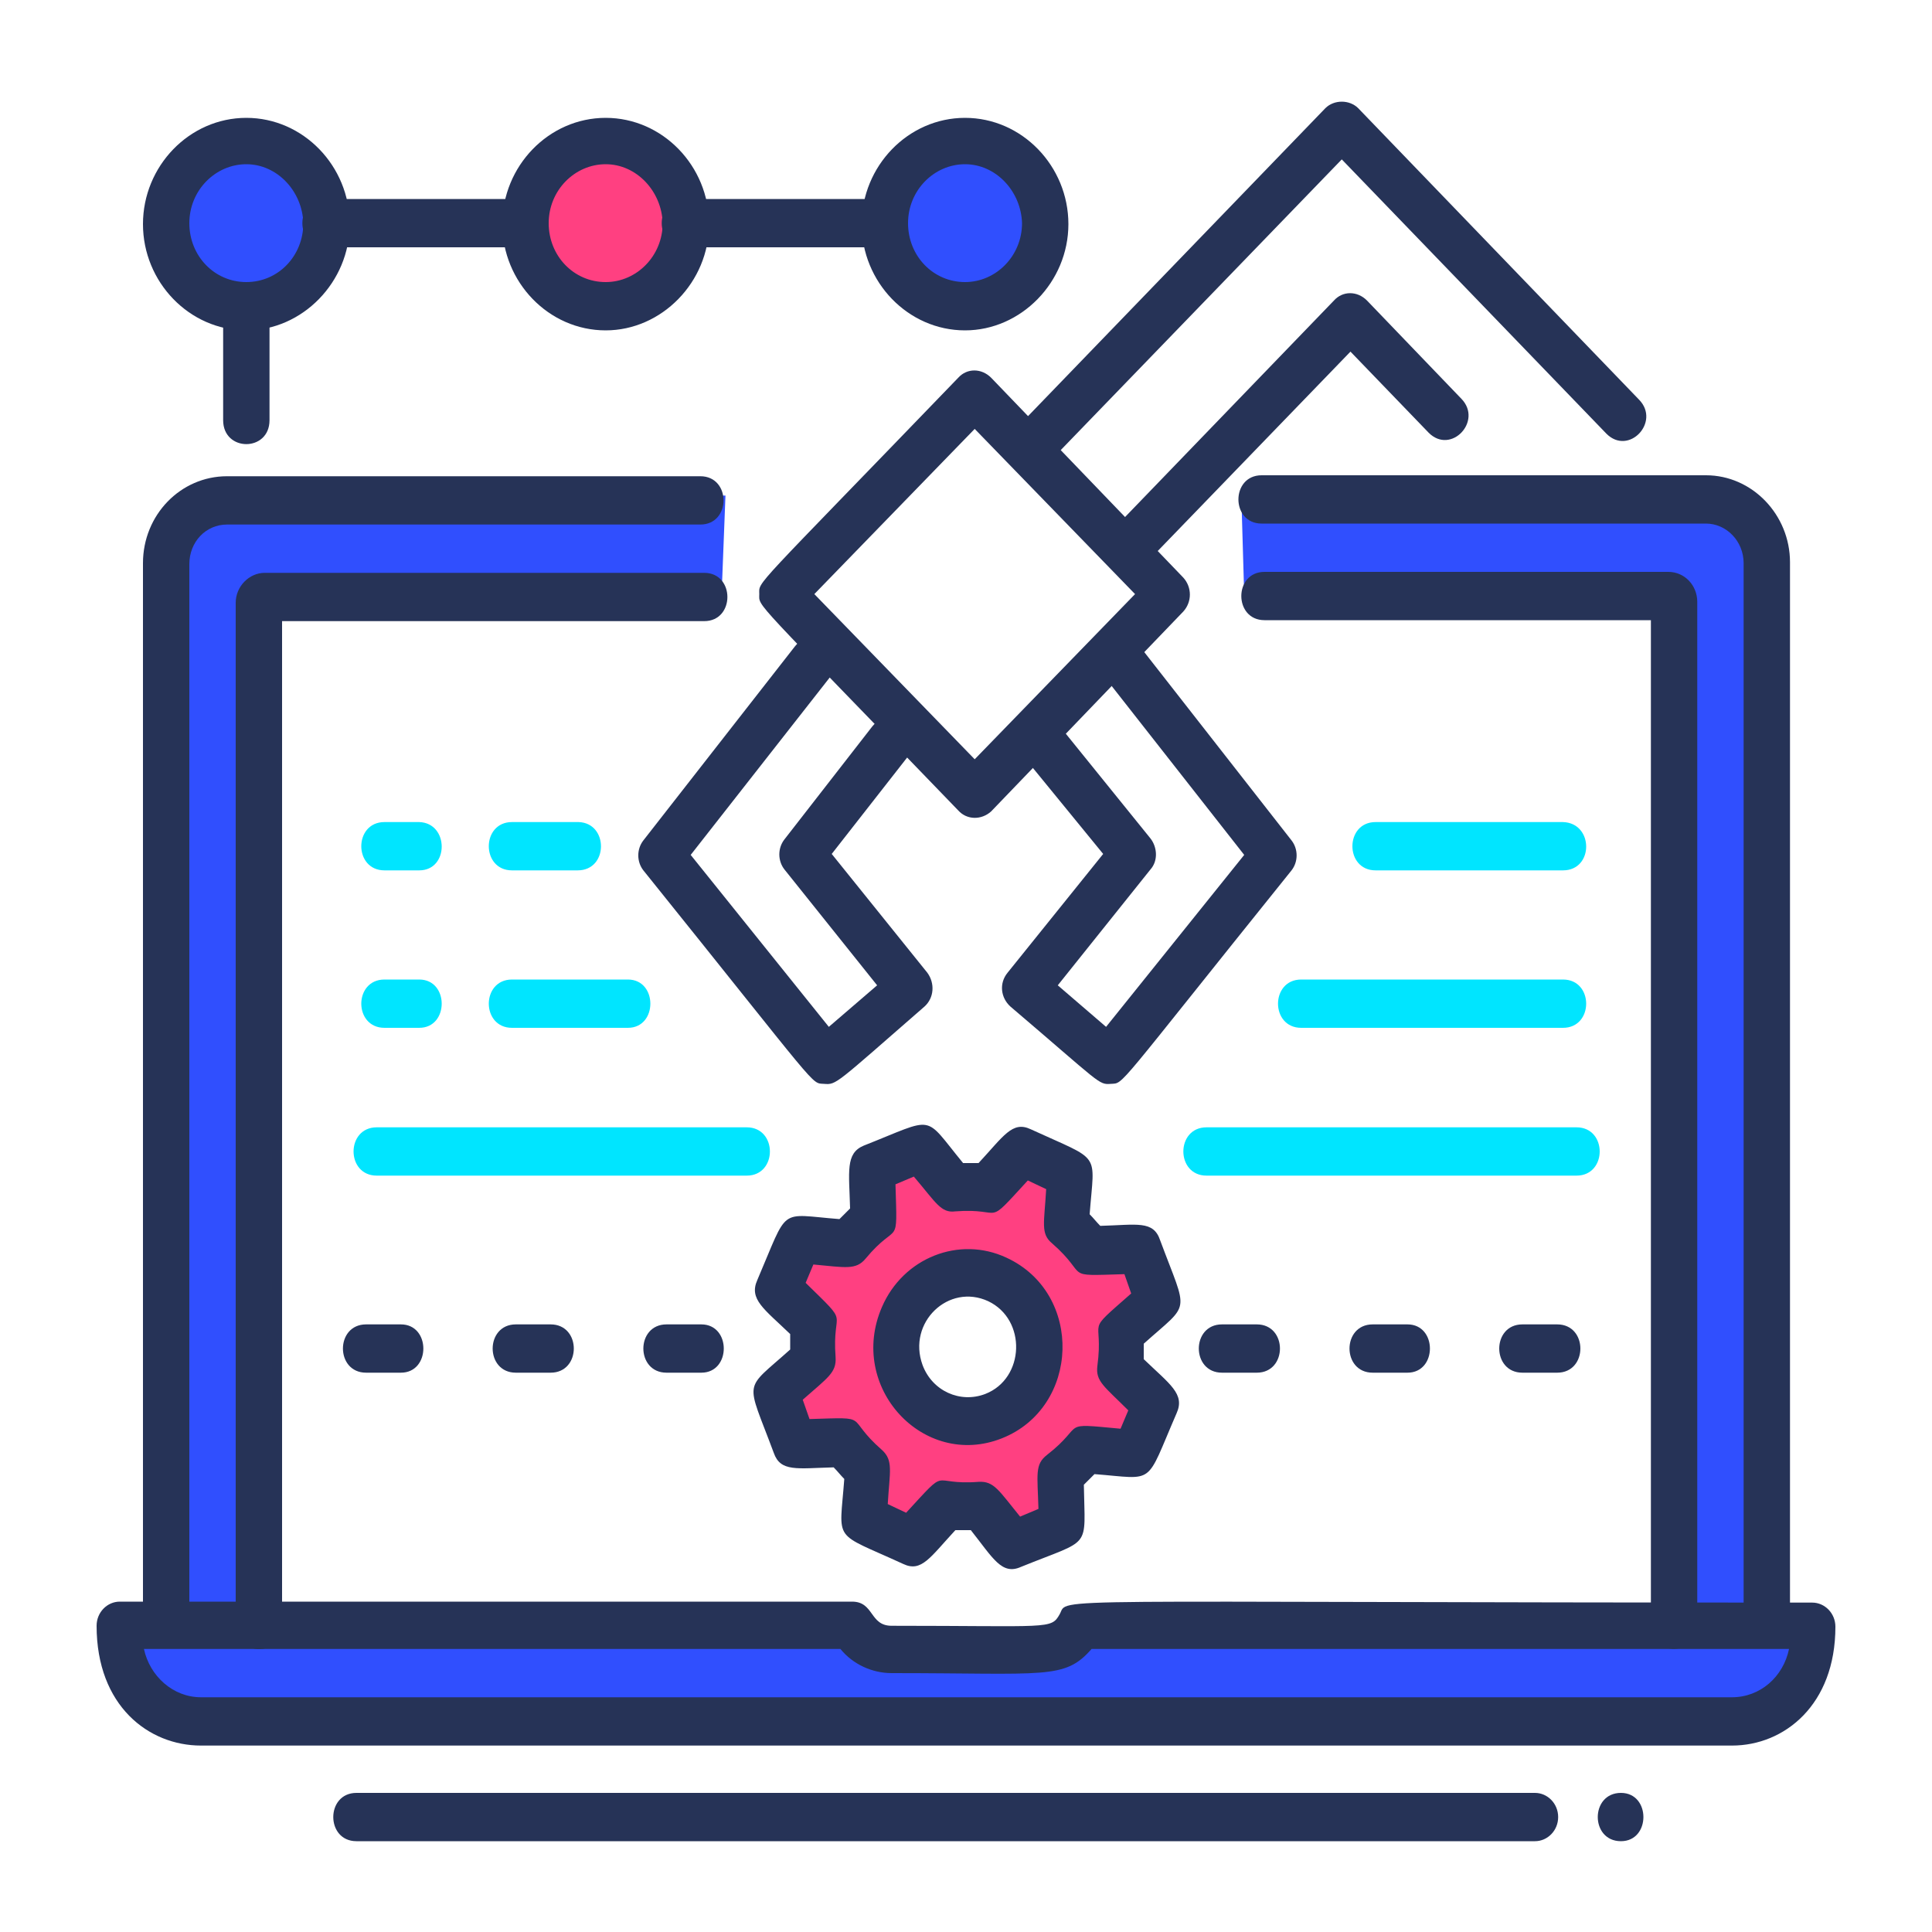 <?xml version="1.0" encoding="utf-8"?>
<!-- Generator: Adobe Illustrator 23.0.3, SVG Export Plug-In . SVG Version: 6.00 Build 0)  -->
<svg version="1.1" id="Layer_1" xmlns="http://www.w3.org/2000/svg" xmlns:xlink="http://www.w3.org/1999/xlink" x="0px" y="0px"
	 viewBox="0 0 200 200" style="enable-background:new 0 0 200 200;" xml:space="preserve">
<style type="text/css">
	.st0{fill:#FF4081;}
	.st1{fill:#304FFE;}
	.st2{fill:#263357;}
	.st3{fill:#00E5FF;}
</style>
<g>
	<g>
		<ellipse class="st0" cx="62.7" cy="23.1" rx="8.3" ry="8.6"/>
	</g>
	<g>
		<ellipse class="st1" cx="99.9" cy="23.1" rx="8.3" ry="8.6"/>
	</g>
	<g>
		<ellipse class="st1" cx="25.5" cy="23.1" rx="8.3" ry="8.6"/>
	</g>
	<g id="gear-5-icon_57_">
		<path class="st0" d="M120,134.6l-1.9-5.3l-5.1,0.1c-0.7-1-1.5-1.9-2.4-2.7l0.4-5.3l-5-2.3l-3.5,3.8c-1.2-0.2-2.4-0.2-3.6-0.1
			l-3.3-4l-5.1,2l0.1,5.3c-1,0.7-1.8,1.6-2.6,2.5l-5.1-0.4l-2.2,5.1l3.7,3.7c-0.2,1.2-0.2,2.4-0.1,3.7l-3.9,3.4l1.9,5.3l5.1-0.1
			c0.7,1,1.5,1.9,2.4,2.7l-0.4,5.3l5,2.3l3.5-3.8c1.2,0.2,2.4,0.2,3.6,0.1l3.3,4l5.1-2l-0.1-5.3c1-0.7,1.8-1.6,2.6-2.5l5.1,0.4
			l2.2-5.1l-3.7-3.7c0.2-1.2,0.2-2.4,0.1-3.7L120,134.6z M102.9,146.6c-3.8,1.5-8.1-0.5-9.6-4.4c-1.5-4,0.5-8.4,4.3-9.9
			c3.8-1.5,8.1,0.5,9.6,4.4C108.6,140.6,106.7,145.1,102.9,146.6z"/>
	</g>
	<g id="gear-5-icon_56_">
		<path class="st2" d="M100.5,158.4c-0.5,0-1.1,0-1.6,0c-2.6,2.8-3.5,4.4-5.4,3.5c-7.4-3.4-6.6-2.1-6.1-8.8
			c-0.4-0.4-0.7-0.8-1.1-1.2c-3.8,0.1-5.5,0.5-6.2-1.5c-2.9-7.8-3.2-6.3,1.7-10.7c0-0.5,0-1.1,0-1.6c-2.7-2.6-4.3-3.6-3.4-5.6
			c3.3-7.7,2.1-6.8,8.5-6.3c0.4-0.4,0.8-0.8,1.1-1.1c-0.1-3.8-0.5-5.7,1.4-6.5c7.6-3,6.1-3.3,10.3,1.8c0.5,0,1.1,0,1.6,0
			c2.6-2.8,3.5-4.4,5.4-3.5c7.4,3.4,6.6,2.2,6.1,8.8c0.4,0.4,0.7,0.8,1.1,1.2c3.8-0.1,5.5-0.6,6.2,1.5c2.9,7.8,3.2,6.3-1.7,10.7
			c0,0.5,0,1.1,0,1.6c2.7,2.6,4.3,3.6,3.4,5.6c-3.3,7.6-2.1,6.8-8.5,6.3c-0.4,0.4-0.8,0.8-1.1,1.1c0.1,6.8,0.9,5.5-6.5,8.5
			C103.7,163.1,102.8,161.3,100.5,158.4z M105.6,157l1.9-0.8c-0.1-3.6-0.4-4.6,0.9-5.6c4.1-3.2,1.1-3.3,7.6-2.7l0.8-1.9
			c-2.5-2.5-3.4-3-3.2-4.6c0.7-5.3-1.5-3.1,3.5-7.5l-0.7-2c-6.6,0.2-3.5,0.3-7.5-3.2c-1.2-1-0.8-2.1-0.6-5.6l-1.9-0.9
			c-4.6,5-2.3,2.8-7.5,3.2c-1.5,0.2-2-0.9-4.3-3.6l-1.9,0.8c0.2,6.9,0.3,3.6-3.1,7.7c-1,1.2-2.1,0.9-5.4,0.6l-0.8,1.9
			c4.8,4.7,2.7,2.4,3.1,7.7c0.1,1.6-0.8,2.1-3.4,4.4l0.7,2c6.6-0.2,3.5-0.3,7.5,3.2c1.2,1.1,0.8,2.2,0.6,5.6l1.9,0.9
			c4.6-5,2.3-2.8,7.5-3.2C102.9,153.3,103.4,154.3,105.6,157z M91.3,135.3c2.2-5.1,8-7.4,12.9-5.1c8,3.7,7.6,15.5-0.5,18.7l0,0
			C95.6,152.1,87.7,143.6,91.3,135.3z M95.5,141.3c1,2.7,3.9,4,6.5,3c0,0,0,0,0,0c4.1-1.6,4.3-7.7,0.3-9.6
			C98.2,132.8,93.9,136.9,95.5,141.3z"/>
	</g>
	<g>
		<path class="st2" d="M161.2,142.1h-3.6c-3.2,0-3.2-5,0-5h3.6C164.4,137.1,164.4,142.1,161.2,142.1z M145.7,142.1h-3.6
			c-3.2,0-3.2-5,0-5h3.6C148.8,137.1,148.8,142.1,145.7,142.1z M130.1,142.1h-3.6c-3.2,0-3.2-5,0-5h3.6
			C133.3,137.1,133.3,142.1,130.1,142.1z"/>
	</g>
	<g>
		<path class="st2" d="M72.6,142.1H69c-3.2,0-3.2-5,0-5h3.6C75.7,137.1,75.7,142.1,72.6,142.1z M57,142.1h-3.6c-3.2,0-3.2-5,0-5H57
			C60.2,137.1,60.2,142.1,57,142.1z M41.5,142.1h-3.6c-3.2,0-3.2-5,0-5h3.6C44.6,137.1,44.6,142.1,41.5,142.1z"/>
	</g>
	<g>
		<path class="st1" d="M16.5,169.5V59.6c0-4.6,3.6-8.3,8-8.3h50.6l-0.4,10.3H25.9l0.8,107.8H16.5z"/>
	</g>
	<g>
		<path class="st1" d="M183.7,169.5V59.6c0-4.6-3.6-8.3-8-8.3h-47.2l0.3,10.3h44.7v107.8H183.7z"/>
	</g>
	<g>
		<path class="st1" d="M100.3,178.2H20.8c-4.6,0-8.4-3.9-8.4-8.7v-1.2h75.8c1.8,3.3,3.5,2.5,19.5,2.5c1.8,0,3.3-1,4.1-2.5h75.8v1.2
			c0,4.8-3.7,8.7-8.4,8.7H99.8H100.3z"/>
	</g>
	<g>
		<path class="st2" d="M180.5,167.7V58.3c0-2.3-1.8-4.1-3.9-4.1h-46c-3.2,0-3.2-5,0-5h46c4.8,0,8.7,4.1,8.7,9v109.3
			C185.2,170.9,180.5,171,180.5,167.7z"/>
	</g>
	<g>
		<path class="st2" d="M14.8,167.7V58.3c0-5,3.9-9,8.7-9h49c3.2,0,3.2,5,0,5h-49c-2.2,0-3.9,1.8-3.9,4.1v109.3
			C19.6,170.9,14.8,171,14.8,167.7z"/>
	</g>
	<g>
		<path class="st2" d="M170.9,168.3V64.2h-40c-3.2,0-3.2-5,0-5h41.8c1.7,0,3,1.4,3,3.1v105.9C175.7,171.5,170.9,171.5,170.9,168.3z
			 M172.6,64.2L172.6,64.2L172.6,64.2z"/>
	</g>
	<g>
		<path class="st2" d="M24.4,168.3V62.4c0-1.7,1.4-3.1,3-3.1h45.5c3.2,0,3.2,5,0,5H29.2v104.1C29.2,171.5,24.4,171.5,24.4,168.3z"/>
	</g>
	<g>
		<path class="st2" d="M179.3,180.7H20.8c-5.4,0-10.8-4.1-10.8-12.4c0-1.4,1.1-2.5,2.4-2.5h75.8c2.3,0,1.8,2.5,4.1,2.5
			c16.4,0,16.5,0.4,17.4-1.2c1-1.8-3.6-1.2,77.9-1.2c1.3,0,2.4,1.1,2.4,2.5C190,176.5,184.7,180.7,179.3,180.7z M179.3,175.7
			c2.9,0,5.3-2.1,5.9-5H113c-2.8,3.2-4.7,2.5-20.7,2.5c-2,0-4-0.9-5.3-2.5H14.9c0.6,2.8,3,5,5.9,5
			C27.9,175.7,172.5,175.7,179.3,175.7z"/>
	</g>
	<g>
		<path class="st2" d="M167.8,190.6c-3.2,0-3.2-5,0-5C170.9,185.6,170.9,190.6,167.8,190.6z"/>
	</g>
	<g>
		<path class="st2" d="M158.9,190.6h-122c-3.2,0-3.2-5,0-5h122c1.3,0,2.4,1.1,2.4,2.5C161.3,189.5,160.2,190.6,158.9,190.6z"/>
	</g>
	<g>
		<path class="st2" d="M85.3,112.2c-1.4-0.1-0.2,0.9-18.7-22.1c-0.7-0.9-0.7-2.2,0-3.1l15.7-20.1c2-2.5,5.7,0.6,3.7,3.1L71.5,88.5
			l14.3,17.8l5-4.3l-9.6-12c-0.7-0.9-0.7-2.2,0-3.1l9.1-11.7c2-2.5,5.7,0.6,3.7,3.1l-7.9,10.1l9.9,12.3c0.8,1.1,0.7,2.6-0.3,3.5
			C86.4,112.3,86.6,112.3,85.3,112.2z"/>
	</g>
	<g>
		<path class="st2" d="M104.6,104.2c-1-0.9-1.2-2.4-0.3-3.5l9.9-12.3L105.7,78c-2-2.5,1.6-5.7,3.7-3.2l9.7,12c0.7,0.9,0.8,2.3,0,3.2
			l-9.6,12l5,4.3l14.3-17.8l-15.3-19.5c-2-2.5,1.7-5.7,3.7-3.1l16.5,21.1c0.7,0.9,0.7,2.2,0,3.1c-18.5,23-17.3,22-18.7,22.1
			C113.7,112.3,114,112.2,104.6,104.2z"/>
	</g>
	<g>
		<path class="st3" d="M43.4,90.1h-3.6c-3.2,0-3.2-5,0-5h3.6C46.5,85.2,46.5,90.1,43.4,90.1z"/>
	</g>
	<g>
		<path class="st3" d="M59.8,90.1H53c-3.2,0-3.2-5,0-5h6.9C63,85.2,63,90.1,59.8,90.1z"/>
	</g>
	<g>
		<path class="st3" d="M43.4,106.4h-3.6c-3.2,0-3.2-5,0-5h3.6C46.5,101.4,46.5,106.4,43.4,106.4z"/>
	</g>
	<g>
		<path class="st3" d="M65,106.4H53c-3.2,0-3.2-5,0-5h12C68.1,101.4,68.1,106.4,65,106.4z"/>
	</g>
	<g>
		<path class="st3" d="M77.3,121.7H39c-3.2,0-3.2-5,0-5h38.3C80.5,116.7,80.5,121.7,77.3,121.7z"/>
	</g>
	<g>
		<path class="st3" d="M163.2,121.7h-38.3c-3.2,0-3.2-5,0-5h38.3C166.4,116.7,166.4,121.7,163.2,121.7z"/>
	</g>
	<g>
		<path class="st3" d="M161.8,90.1h-19.4c-3.2,0-3.2-5,0-5h19.4C165,85.2,165,90.1,161.8,90.1z"/>
	</g>
	<g>
		<path class="st3" d="M161.8,106.4h-27.1c-3.2,0-3.2-5,0-5h27.1C165,101.4,165,106.4,161.8,106.4z"/>
	</g>
	<g>
		<path class="st2" d="M99.2,83.9c-21.6-22.4-20.6-21-20.6-22.4c0-1.4-1,0,20.6-22.4c0.9-1,2.4-1,3.4,0l19.9,20.7
			c0.9,1,0.9,2.5,0,3.5l-19.9,20.7C101.6,84.9,100.1,84.9,99.2,83.9z M84.3,61.5l16.6,17.1l16.6-17.1l-16.6-17.1L84.3,61.5z"/>
	</g>
	<g>
		<path class="st2" d="M106.4,43.1l30.8-31.9c0.9-0.9,2.5-0.9,3.4,0l29.1,30.2c2.2,2.3-1.1,5.8-3.4,3.5l-27.4-28.4l-29.1,30.1
			C107.6,48.9,104.2,45.4,106.4,43.1z"/>
	</g>
	<g>
		<path class="st2" d="M116.1,53.9l22-22.8c0.9-1,2.4-1,3.4,0l9.8,10.2c2.2,2.3-1.1,5.8-3.4,3.5l-8.1-8.4l-20.3,21
			C117.3,59.7,113.9,56.2,116.1,53.9z"/>
	</g>
	<g>
		<path class="st2" d="M25.5,34.2c-5.9,0-10.7-5-10.7-11s4.8-11,10.7-11s10.7,5,10.7,11S31.3,34.2,25.5,34.2z M25.5,17
			c-3.2,0-5.9,2.7-5.9,6.1c0,3.4,2.6,6.1,5.9,6.1s5.9-2.7,5.9-6.1C31.3,19.8,28.7,17,25.5,17z"/>
	</g>
	<g>
		<path class="st2" d="M62.7,34.2c-5.9,0-10.7-5-10.7-11s4.8-11,10.7-11s10.7,5,10.7,11S68.5,34.2,62.7,34.2z M62.7,17
			c-3.2,0-5.9,2.7-5.9,6.1c0,3.4,2.6,6.1,5.9,6.1c3.2,0,5.9-2.7,5.9-6.1C68.5,19.8,65.9,17,62.7,17z"/>
	</g>
	<g>
		<path class="st2" d="M99.9,34.2c-5.9,0-10.7-5-10.7-11s4.8-11,10.7-11c5.9,0,10.7,5,10.7,11S105.7,34.2,99.9,34.2z M99.9,17
			c-3.2,0-5.9,2.7-5.9,6.1c0,3.4,2.6,6.1,5.9,6.1c3.2,0,5.9-2.7,5.9-6.1C105.7,19.8,103.1,17,99.9,17z"/>
	</g>
	<g>
		<path class="st2" d="M91.6,25.6H70.9c-3.2,0-3.2-5,0-5h20.7C94.7,20.7,94.8,25.6,91.6,25.6z"/>
	</g>
	<g>
		<path class="st2" d="M54.4,25.6H33.7c-3.2,0-3.2-5,0-5h20.7C57.6,20.7,57.6,25.6,54.4,25.6z"/>
	</g>
	<g>
		<path class="st2" d="M23.1,43.5V31.7c0-3.3,4.8-3.3,4.8,0v11.8C27.9,46.8,23.1,46.8,23.1,43.5z"/>
	</g>
</g>
</svg>

